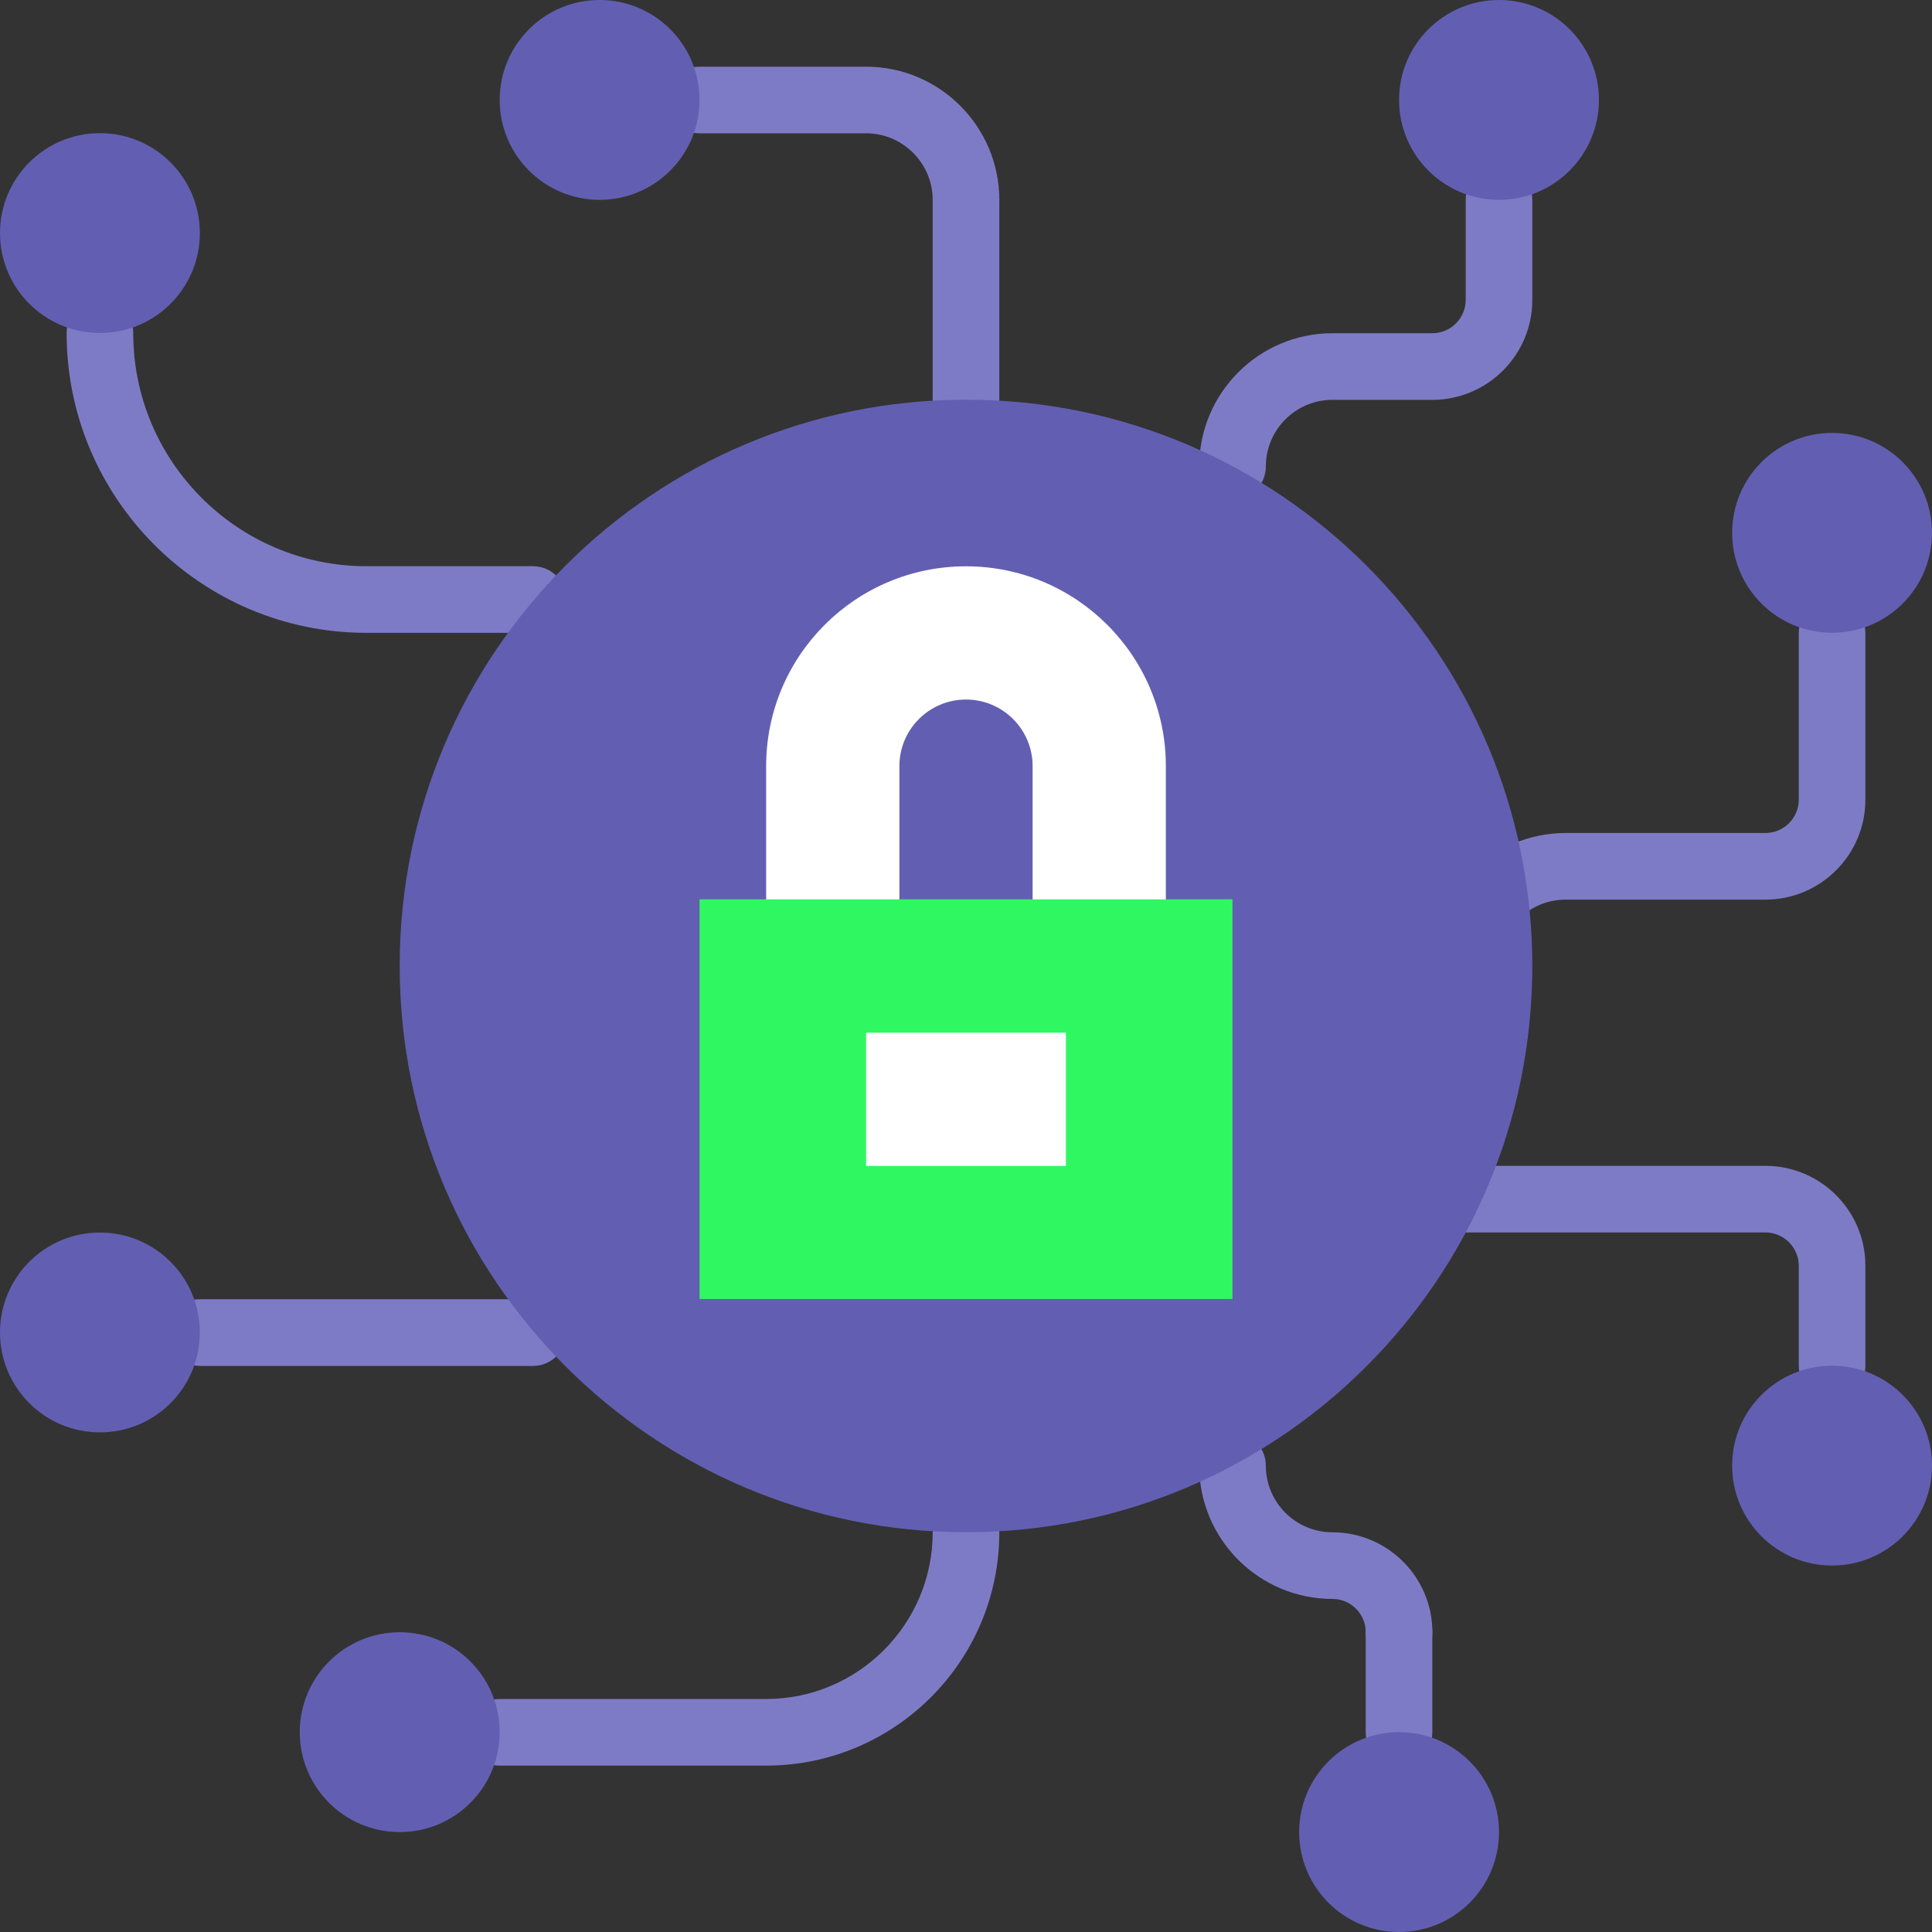 <svg width="25" height="25" viewBox="0 0 25 25" fill="none" xmlns="http://www.w3.org/2000/svg">
<rect x="0" y="0" width="25" height="25" fill="#333333" stroke="none"/>
<g clip-path="url(#clip0_13_2777)">
<path d="M18.966 12.934C18.728 12.934 18.535 12.741 18.535 12.503C18.535 11.552 19.308 10.779 20.259 10.779H22.845C23.082 10.779 23.276 10.585 23.276 10.348V8.193C23.276 7.955 23.469 7.762 23.707 7.762C23.945 7.762 24.138 7.955 24.138 8.193V10.348C24.138 11.061 23.558 11.641 22.845 11.641H20.259C19.783 11.641 19.397 12.028 19.397 12.503C19.397 12.741 19.204 12.934 18.966 12.934Z" fill="#7E7BC6"/>
<path d="M6.897 8.189H4.742C2.602 8.189 0.862 6.449 0.862 4.31C0.862 4.072 1.055 3.879 1.293 3.879C1.531 3.879 1.724 4.072 1.724 4.31C1.724 5.974 3.078 7.327 4.742 7.327H6.897C7.135 7.327 7.328 7.52 7.328 7.758C7.328 7.996 7.135 8.189 6.897 8.189Z" fill="#7E7BC6"/>
<path d="M9.914 22.847H6.466C6.228 22.847 6.035 22.654 6.035 22.416C6.035 22.178 6.228 21.985 6.466 21.985H9.914C11.102 21.985 12.069 21.018 12.069 19.829C12.069 19.591 12.262 19.398 12.5 19.398C12.738 19.398 12.931 19.591 12.931 19.829C12.931 21.493 11.578 22.847 9.914 22.847Z" fill="#7E7BC6"/>
<path d="M6.897 17.675H2.586C2.348 17.675 2.155 17.482 2.155 17.244C2.155 17.006 2.348 16.812 2.586 16.812H6.897C7.135 16.812 7.328 17.006 7.328 17.244C7.328 17.482 7.135 17.675 6.897 17.675Z" fill="#7E7BC6"/>
<path d="M12.5 3.018C12.262 3.018 12.069 2.825 12.069 2.587C12.069 2.112 11.682 1.725 11.207 1.725H9.052C8.814 1.725 8.621 1.532 8.621 1.294C8.621 1.056 8.814 0.863 9.052 0.863H11.207C12.158 0.863 12.931 1.637 12.931 2.587C12.931 2.825 12.738 3.018 12.5 3.018Z" fill="#7E7BC6"/>
<path d="M12.5 5.605C12.262 5.605 12.069 5.412 12.069 5.174V2.587C12.069 2.349 12.262 2.156 12.5 2.156C12.738 2.156 12.931 2.349 12.931 2.587V5.174C12.931 5.412 12.738 5.605 12.5 5.605Z" fill="#7E7BC6"/>
<path d="M15.949 6.467C15.711 6.467 15.518 6.274 15.518 6.036C15.518 5.085 16.291 4.312 17.242 4.312H18.535C18.772 4.312 18.966 4.118 18.966 3.881V2.587C18.966 2.349 19.159 2.156 19.397 2.156C19.635 2.156 19.828 2.349 19.828 2.587V3.881C19.828 4.593 19.248 5.174 18.535 5.174H17.242C16.766 5.174 16.38 5.56 16.38 6.036C16.38 6.274 16.186 6.467 15.949 6.467Z" fill="#7E7BC6"/>
<path d="M23.707 18.103C23.469 18.103 23.276 17.91 23.276 17.672V16.379C23.276 16.142 23.083 15.948 22.845 15.948H18.739C17.843 15.948 17.242 15.255 17.242 14.224C17.242 13.986 17.435 13.793 17.673 13.793C17.911 13.793 18.104 13.986 18.104 14.224C18.104 14.483 18.166 15.086 18.739 15.086H22.845C23.558 15.086 24.138 15.666 24.138 16.379V17.672C24.138 17.91 23.945 18.103 23.707 18.103Z" fill="#7E7BC6"/>
<path d="M18.104 21.552C17.866 21.552 17.673 21.359 17.673 21.121C17.673 20.884 17.479 20.69 17.242 20.69C16.291 20.69 15.518 19.917 15.518 18.966C15.518 18.728 15.711 18.535 15.949 18.535C16.186 18.535 16.38 18.728 16.38 18.966C16.38 19.442 16.766 19.828 17.242 19.828C17.955 19.828 18.535 20.408 18.535 21.121C18.535 21.359 18.342 21.552 18.104 21.552Z" fill="#7E7BC6"/>
<path d="M1.293 4.309C2.007 4.309 2.586 3.73 2.586 3.016C2.586 2.302 2.007 1.723 1.293 1.723C0.579 1.723 0 2.302 0 3.016C0 3.73 0.579 4.309 1.293 4.309Z" fill="#625FB2"/>
<path d="M7.759 2.586C8.473 2.586 9.052 2.007 9.052 1.293C9.052 0.579 8.473 0 7.759 0C7.045 0 6.466 0.579 6.466 1.293C6.466 2.007 7.045 2.586 7.759 2.586Z" fill="#625FB2"/>
<path d="M23.707 8.188C24.421 8.188 25 7.609 25 6.895C25 6.181 24.421 5.602 23.707 5.602C22.992 5.602 22.414 6.181 22.414 6.895C22.414 7.609 22.992 8.188 23.707 8.188Z" fill="#625FB2"/>
<path d="M23.707 20.258C24.421 20.258 25 19.679 25 18.965C25 18.251 24.421 17.672 23.707 17.672C22.992 17.672 22.414 18.251 22.414 18.965C22.414 19.679 22.992 20.258 23.707 20.258Z" fill="#625FB2"/>
<path d="M5.173 23.707C5.887 23.707 6.466 23.128 6.466 22.414C6.466 21.7 5.887 21.121 5.173 21.121C4.458 21.121 3.879 21.7 3.879 22.414C3.879 23.128 4.458 23.707 5.173 23.707Z" fill="#625FB2"/>
<path d="M1.293 18.535C2.007 18.535 2.586 17.956 2.586 17.242C2.586 16.528 2.007 15.949 1.293 15.949C0.579 15.949 0 16.528 0 17.242C0 17.956 0.579 18.535 1.293 18.535Z" fill="#625FB2"/>
<path d="M19.397 2.586C20.111 2.586 20.69 2.007 20.69 1.293C20.69 0.579 20.111 0 19.397 0C18.683 0 18.104 0.579 18.104 1.293C18.104 2.007 18.683 2.586 19.397 2.586Z" fill="#625FB2"/>
<path d="M12.5 19.827C16.547 19.827 19.828 16.546 19.828 12.499C19.828 8.453 16.547 5.172 12.5 5.172C8.453 5.172 5.172 8.453 5.172 12.499C5.172 16.546 8.453 19.827 12.5 19.827Z" fill="#625FB2"/>
<path d="M18.103 22.847C17.866 22.847 17.672 22.654 17.672 22.416V21.122C17.672 20.884 17.866 20.691 18.103 20.691C18.341 20.691 18.534 20.884 18.534 21.122V22.416C18.534 22.654 18.341 22.847 18.103 22.847Z" fill="#7E7BC6"/>
<path d="M9.052 11.637H15.948V16.809H9.052V11.637Z" fill="#2FF761"/>
<path d="M11.207 13.363H13.793V15.087H11.207V13.363Z" fill="white"/>
<path d="M12.5 7.328C11.071 7.328 9.914 8.486 9.914 9.914V11.639H11.638V9.914C11.638 9.438 12.024 9.052 12.5 9.052C12.976 9.052 13.362 9.438 13.362 9.914V11.639H15.086V9.914C15.086 8.486 13.928 7.328 12.5 7.328Z" fill="white"/>
<path d="M18.104 25C18.818 25 19.397 24.421 19.397 23.707C19.397 22.993 18.818 22.414 18.104 22.414C17.39 22.414 16.811 22.993 16.811 23.707C16.811 24.421 17.39 25 18.104 25Z" fill="#625FB2"/>
</g>
<defs>
<clipPath id="clip0_13_2777">
<rect width="25" height="25" fill="white"/>
</clipPath>
</defs>
</svg>
